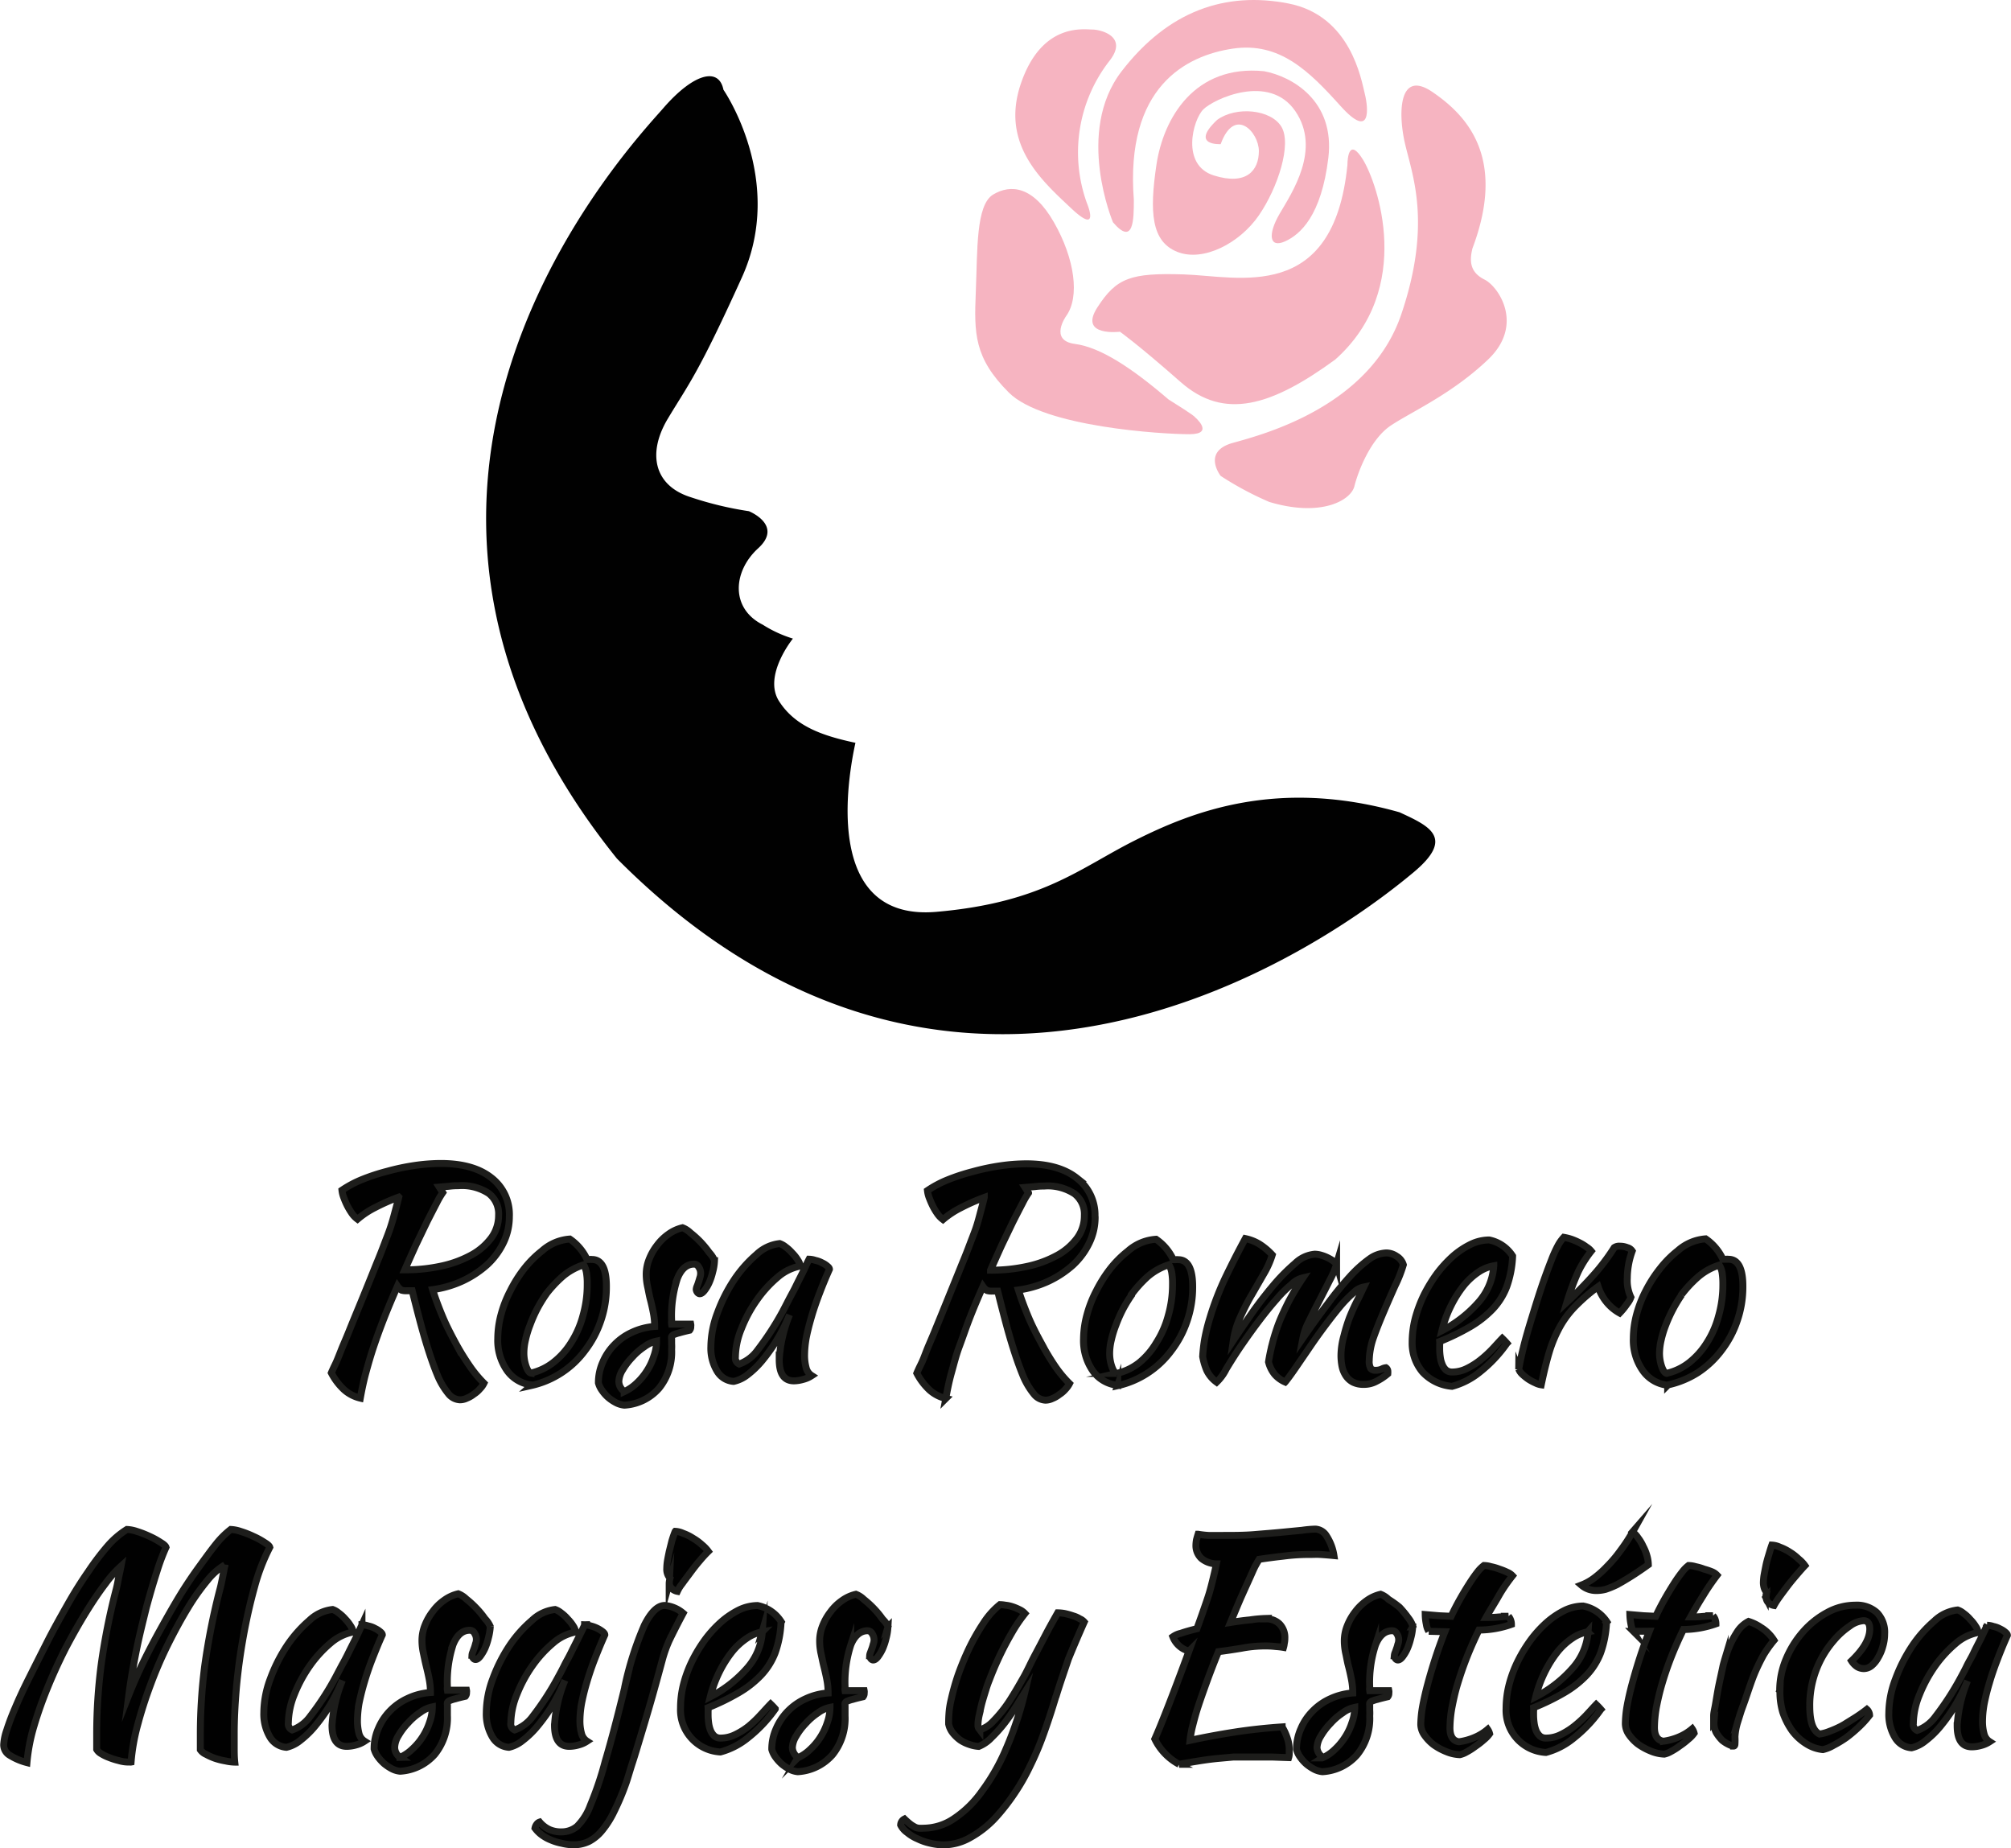 <svg id="Layer_1" data-name="Layer 1" xmlns="http://www.w3.org/2000/svg" viewBox="0 0 289.51 266.03"><defs><style>.cls-1,.cls-3{fill:#010101;}.cls-1,.cls-2{fill-rule:evenodd;}.cls-2{fill:#f6b4c1;}.cls-3{stroke:#1d1d1b;stroke-miterlimit:10;}</style></defs><title>Logo Rosa Romero</title><path class="cls-1" d="M226.67,93.67s9,13,2.66,27S221.67,136,218.67,141s-2,9.67,3.33,11.33a49.23,49.23,0,0,0,8.33,2s5,2,1.34,5.34-4,8.66.66,11a17.77,17.77,0,0,0,4.34,2s-4.34,5.33-2,9,6.33,5,11,6C244,195.33,242,213.33,257.33,212S278,205.67,286,201.67s20.33-9,38-4c4.33,2,8,3.66,2,8.66s-62,51-114.67-2c-44-54.66,2.34-103,6.67-108S226,90.33,226.67,93.67Z" transform="translate(-122.52 -80.75)"/><path class="cls-2" d="M279,110s2,4.75-2.25.75-10.25-9.25-7.25-18,9-7.75,10.25-7.75,5.25,1,2.5,4.5A21.44,21.44,0,0,0,279,110Z" transform="translate(-122.52 -80.75)"/><path class="cls-2" d="M282.75,112.75s-5.5-13,1.25-21.75,15-11.5,24-9.75,10.5,11,11,13,1,6.75-3.5,1.75-8.75-9.25-15.5-8.25-15.5,5.5-14.25,21.75C285.75,112.25,285.75,116.25,282.75,112.75Z" transform="translate(-122.52 -80.75)"/><path class="cls-2" d="M276,126.25s-2.5,3.5,1.25,4,8.25,3.5,13.5,8c4,2.5,3.75,2.5,3.75,2.5s3,2.5-.75,2.5-21-1-26-6-5-8.5-4.75-14.5,0-12.5,2.5-14,5.75-1.25,8.75,4S278,123.5,276,126.25Z" transform="translate(-122.52 -80.75)"/><path class="cls-2" d="M283.75,128.5s-6,.75-3.25-3.5,4.75-5,12.5-4.75,21.5,4.25,23.5-15.75c0-1,.25-4,2.25-.75s7.5,18.5-4,28.75c-9.25,6.75-16,8.75-22.25,3.25S283.75,128.5,283.75,128.5Z" transform="translate(-122.52 -80.75)"/><path class="cls-2" d="M298.25,149.25s-2.75-3.5,1.75-4.75,19.75-5.25,24.25-18.5,1.5-20.25.5-24.75-.75-10.5,4-7.25,10.75,9.25,5.75,22.5c-.5,2-.25,3.5,1.75,4.5s5.75,6.5.5,11.5-11,7.5-14,9.5-4.75,6.75-5.25,8.75-4.75,4.5-12.25,2.25A45.68,45.68,0,0,1,298.25,149.25Z" transform="translate(-122.52 -80.75)"/><path class="cls-2" d="M298.25,101.5s-4.5.25-.5-3.5c2.75-2,7.75-1.5,9.25,1s-.5,8.75-3.25,12.75-8,6.75-11.75,5.25-4-5.75-3-12.5S294.5,90,304.5,91c4,.75,10.25,4.25,9.25,12.5s-4,11-6.25,12-2.5-1-.75-4,6-9.25,2.25-14.75S297.25,95,295.75,96.5s-3.25,8,1.5,9.5,6.5-.75,6.5-3.5S300.25,96,298.25,101.5Z" transform="translate(-122.52 -80.75)"/><path class="cls-3" d="M195.85,255.88a8.56,8.56,0,0,1-.86,3.76,10.57,10.57,0,0,1-2.32,3.14,14.5,14.5,0,0,1-3.5,2.32,15.17,15.17,0,0,1-4.37,1.28c.39,1.24.87,2.52,1.42,3.84s1.19,2.55,1.84,3.76a36.26,36.26,0,0,0,2.05,3.35,17.23,17.23,0,0,0,2.08,2.52,3,3,0,0,1-.59.82,3.71,3.71,0,0,1-.86.75,4,4,0,0,1-1,.58,2.32,2.32,0,0,1-1,.24,2.25,2.25,0,0,1-1.65-.86,10.67,10.67,0,0,1-1.61-2.73c-.53-1.27-1.09-2.89-1.69-4.88s-1.22-4.42-1.93-7.23H181a2.25,2.25,0,0,1-.67-.08,2.12,2.12,0,0,1-.59-.58q-1.06,2.4-1.89,4.5c-.55,1.41-1.05,2.77-1.5,4.1s-.8,2.56-1.14,3.8-.59,2.45-.82,3.72a5.37,5.37,0,0,1-2.32-1.2,8.8,8.8,0,0,1-1.85-2.44c.1-.25.21-.48.31-.7s.29-.58.47-1,.41-1,.67-1.66.66-1.54,1.1-2.64,1-2.45,1.66-4.05,1.44-3.54,2.36-5.83c.42-1,.77-1.91,1.06-2.68s.59-1.51.82-2.19.45-1.42.63-2.11.42-1.53.63-2.44a28.24,28.24,0,0,0-3.38,1.49,12.62,12.62,0,0,0-2.56,1.69,3.67,3.67,0,0,1-.74-.74,9.43,9.43,0,0,1-.67-1.08,10.42,10.42,0,0,1-.55-1.24,4.1,4.1,0,0,1-.28-1.11,15.6,15.6,0,0,1,2.87-1.53,29,29,0,0,1,3.66-1.2,32.66,32.66,0,0,1,3.93-.83,26.83,26.83,0,0,1,3.74-.29q4.73,0,7.32,2.07A6.68,6.68,0,0,1,195.85,255.88Zm-9.59-3.47a11.84,11.84,0,0,0-.87,1.49c-.39.74-.85,1.64-1.38,2.68l-1.61,3.35c-.55,1.21-1.09,2.41-1.61,3.6a24.31,24.31,0,0,0,5.43-.58,15.91,15.91,0,0,0,4.28-1.62,8.86,8.86,0,0,0,2.8-2.47,5.43,5.43,0,0,0,1-3.19,3.7,3.7,0,0,0-1.42-3.14,7,7,0,0,0-4.36-1.11,10,10,0,0,0-1.34.08l-1.42.12ZM199.1,280.1a5,5,0,0,1-3.58-2.07,7.56,7.56,0,0,1-1.34-4.63,13.59,13.59,0,0,1,.47-3.43,16.71,16.71,0,0,1,1.34-3.43,18.9,18.9,0,0,1,2-3.18,15.12,15.12,0,0,1,2.56-2.56,6.73,6.73,0,0,1,4-1.7,7.22,7.22,0,0,1,2.48,2.94h.35a1.37,1.37,0,0,1,.36,0c1.39,0,2.08,1.29,2.08,3.88a14.88,14.88,0,0,1-.82,5,14.7,14.7,0,0,1-2.25,4.21,13.18,13.18,0,0,1-7.74,5.05Zm2-13a20.28,20.28,0,0,0-1.26,2.07,20,20,0,0,0-1,2.27,14.78,14.78,0,0,0-.67,2.19,8.26,8.26,0,0,0-.23,1.86,5.78,5.78,0,0,0,.31,1.9c.21.6.45.95.71,1a8.19,8.19,0,0,0,3.22-1.53,10.8,10.8,0,0,0,2.56-2.85,13.65,13.65,0,0,0,1.69-3.84,16.22,16.22,0,0,0,.63-4.59,9.25,9.25,0,0,0-.12-1.69,3.36,3.36,0,0,0-.39-1.08,8.62,8.62,0,0,0-3.11,1.74A17.54,17.54,0,0,0,201.1,267.08Zm24.28-4.88a7.26,7.26,0,0,1-.27,1.66,8.21,8.21,0,0,1-.51,1.52,5.52,5.52,0,0,1-.67,1.12c-.24.3-.46.45-.67.45s-.46-.23-.51-.61a1.51,1.51,0,0,1,.08-.38c.08-.19.16-.4.23-.62a5.53,5.53,0,0,0,.2-.66,1.72,1.72,0,0,0,.12-.58,1.53,1.53,0,0,0-.28-1,.73.73,0,0,0-.66-.41q-1.58,0-2.4,2.07a17.11,17.11,0,0,0-.83,6.07,1.59,1.59,0,0,0,0,.5c.55,0,1,0,1.45,0s.88,0,1.3,0a.85.85,0,0,1,0,.33.74.74,0,0,1-.16.54c-.6.14-1.08.26-1.45.37a6.3,6.3,0,0,0-.79.25.66.66,0,0,0-.35.29,1.18,1.18,0,0,0,0,.37v.66a6.47,6.47,0,0,1,0,.83,8.27,8.27,0,0,1-1.81,5.58,7.15,7.15,0,0,1-5,2.44,3.31,3.31,0,0,1-1.14-.33,6,6,0,0,1-1.14-.75,5.24,5.24,0,0,1-.9-1,3.34,3.34,0,0,1-.55-1.12,7.2,7.2,0,0,1,.63-3,8,8,0,0,1,1.69-2.52,8.31,8.31,0,0,1,2.55-1.78,9.22,9.22,0,0,1,3.23-.83,10.48,10.48,0,0,0-.2-2c-.13-.66-.27-1.3-.43-1.9s-.26-1.24-.39-1.82a8.52,8.52,0,0,1-.2-1.78,5.81,5.81,0,0,1,.43-2.19,8,8,0,0,1,1.14-2,7.23,7.23,0,0,1,1.66-1.61,5.62,5.62,0,0,1,2-.91,3.36,3.36,0,0,1,1.14.74,13.71,13.71,0,0,1,1.46,1.32,14.58,14.58,0,0,1,1.26,1.53A3.68,3.68,0,0,1,225.38,262.2Zm-13,18.85a6.6,6.6,0,0,0,1.77-1.2,9.09,9.09,0,0,0,1.49-1.78,8.62,8.62,0,0,0,1-2.11,6.35,6.35,0,0,0,.4-2.19,4.37,4.37,0,0,0-1.73.79,9,9,0,0,0-1.77,1.53,9.71,9.71,0,0,0-1.38,1.82,3.37,3.37,0,0,0-.55,1.65A1.78,1.78,0,0,0,212.41,281.05ZM239,262a3.06,3.06,0,0,1,.91.17,3.69,3.69,0,0,1,1,.37,3,3,0,0,1,.71.46c.21.16.31.31.31.45-.52,1.16-1,2.33-1.45,3.51s-.83,2.28-1.14,3.35-.57,2.08-.75,3a14.7,14.7,0,0,0-.24,2.44,6.75,6.75,0,0,0,.24,1.94,1.85,1.85,0,0,0,.79,1.07,4.07,4.07,0,0,1-1.22.54,5.05,5.05,0,0,1-1.34.21c-1.42,0-2.12-1-2.12-3.06a20.14,20.14,0,0,1,1.49-6.45,26.33,26.33,0,0,1-1.81,3.6,26.71,26.71,0,0,1-2.08,2.93,13,13,0,0,1-2.17,2.11,4.88,4.88,0,0,1-2,.95,3,3,0,0,1-2.36-1.45,6.37,6.37,0,0,1-.91-3.55,14.15,14.15,0,0,1,.95-4.88,22.76,22.76,0,0,1,2.4-4.75,17.77,17.77,0,0,1,3.22-3.64,5.72,5.72,0,0,1,3.34-1.57,3,3,0,0,1,.87.5,5.92,5.92,0,0,1,.94.87,5.34,5.34,0,0,1,.79,1,2,2,0,0,1,.35.87,7,7,0,0,0-3.26,1.61,17,17,0,0,0-3,3.31,19.16,19.16,0,0,0-2.2,4.09,11.11,11.11,0,0,0-.87,4.09.94.94,0,0,0,.55,1,5.53,5.53,0,0,0,2.64-2,42.08,42.08,0,0,0,3.62-5.57c.26-.5.55-1.05.86-1.66s.68-1.24,1-1.9.66-1.32,1-2S238.69,262.59,239,262Zm41.18-6.07a8.42,8.42,0,0,1-.86,3.76,10.57,10.57,0,0,1-2.32,3.14,14.5,14.5,0,0,1-3.5,2.32,15.17,15.17,0,0,1-4.37,1.28c.39,1.24.87,2.52,1.42,3.84s1.19,2.55,1.85,3.76a34.18,34.18,0,0,0,2,3.35,16.63,16.63,0,0,0,2.09,2.52,3.5,3.5,0,0,1-.59.82,4,4,0,0,1-.87.75,3.84,3.84,0,0,1-1,.58,2.32,2.32,0,0,1-1,.24,2.25,2.25,0,0,1-1.65-.86,10.67,10.67,0,0,1-1.61-2.73c-.52-1.27-1.09-2.89-1.69-4.88s-1.22-4.42-1.93-7.23h-.86a2.25,2.25,0,0,1-.67-.08,2.12,2.12,0,0,1-.59-.58q-1.07,2.4-1.89,4.5c-.55,1.41-1,2.77-1.5,4.1s-.79,2.56-1.14,3.8-.59,2.45-.82,3.72a5.37,5.37,0,0,1-2.32-1.2,9,9,0,0,1-1.85-2.44c.1-.25.21-.48.31-.7s.29-.58.48-1,.4-1,.66-1.66.66-1.54,1.11-2.64,1-2.45,1.65-4.05,1.44-3.54,2.36-5.83c.42-1,.77-1.91,1.06-2.68s.59-1.51.83-2.19.44-1.42.62-2.11.42-1.53.63-2.44a28.24,28.24,0,0,0-3.38,1.49,12.62,12.62,0,0,0-2.56,1.69,3.67,3.67,0,0,1-.74-.74,9.43,9.43,0,0,1-.67-1.08,12.34,12.34,0,0,1-.55-1.24,4.1,4.1,0,0,1-.28-1.11,15.6,15.6,0,0,1,2.87-1.53,29,29,0,0,1,3.66-1.2,32.42,32.42,0,0,1,3.94-.83,26.58,26.58,0,0,1,3.73-.29q4.72,0,7.32,2.07A6.68,6.68,0,0,1,280.16,255.88Zm-9.59-3.47a11.84,11.84,0,0,0-.87,1.49c-.39.74-.85,1.64-1.38,2.68l-1.61,3.35c-.55,1.21-1.09,2.41-1.61,3.6a24.18,24.18,0,0,0,5.43-.58,15.91,15.91,0,0,0,4.28-1.62,8.86,8.86,0,0,0,2.8-2.47,5.43,5.43,0,0,0,1-3.19,3.7,3.7,0,0,0-1.42-3.14,7,7,0,0,0-4.36-1.11,10,10,0,0,0-1.34.08l-1.42.12Zm12.84,27.69a5,5,0,0,1-3.58-2.07,7.63,7.63,0,0,1-1.34-4.63A13.59,13.59,0,0,1,279,270a16.71,16.71,0,0,1,1.34-3.43,19.55,19.55,0,0,1,2-3.18,15.12,15.12,0,0,1,2.56-2.56,6.73,6.73,0,0,1,4.05-1.7,7.22,7.22,0,0,1,2.48,2.94h.35a1.37,1.37,0,0,1,.36,0c1.39,0,2.08,1.29,2.08,3.88a14.88,14.88,0,0,1-.82,5,14.7,14.7,0,0,1-2.25,4.21,13.18,13.18,0,0,1-7.74,5.05Zm2-13a20.28,20.28,0,0,0-1.26,2.07,20,20,0,0,0-1,2.27,14.78,14.78,0,0,0-.67,2.19,8.26,8.26,0,0,0-.23,1.86,5.78,5.78,0,0,0,.31,1.9c.21.6.45.95.71,1a8.19,8.19,0,0,0,3.22-1.53A10.8,10.8,0,0,0,289,274a13.65,13.65,0,0,0,1.69-3.84,16.22,16.22,0,0,0,.63-4.59,9.25,9.25,0,0,0-.12-1.69,3.36,3.36,0,0,0-.39-1.08,8.62,8.62,0,0,0-3.11,1.74A17.54,17.54,0,0,0,285.41,267.08ZM318.86,266a2.83,2.83,0,0,0-1.53.87,16.72,16.72,0,0,0-2,2.07c-.68.82-1.4,1.75-2.16,2.77s-1.46,2-2.17,3.05l-1.92,2.81c-.61.89-1.12,1.59-1.54,2.11a4.26,4.26,0,0,1-1.49-1.07,4.59,4.59,0,0,1-.91-1.82c.13-.86.32-1.74.55-2.65a28.88,28.88,0,0,1,.91-2.89c.39-1,.86-2,1.41-3.1a39,39,0,0,1,2.09-3.47,3.31,3.31,0,0,0-1.61.91,17.34,17.34,0,0,0-2.21,2.19c-.78.88-1.6,1.89-2.44,3s-1.62,2.19-2.36,3.26c-1,1.43-1.78,2.69-2.43,3.76a6.83,6.83,0,0,1-1.38,1.9,4.49,4.49,0,0,1-1.42-1.69,9.11,9.11,0,0,1-.59-2,22.57,22.57,0,0,1,.28-2.48,26.53,26.53,0,0,1,.75-3.05,41.4,41.4,0,0,1,2.32-6q1.45-3,2.79-5.45a6.49,6.49,0,0,1,2,.78,9.35,9.35,0,0,1,1.88,1.57,12.79,12.79,0,0,1-1.22,2.73l-1.73,3c-.6,1-1.15,2.12-1.65,3.22a12.19,12.19,0,0,0-1,3.35c.73-1.1,1.6-2.37,2.59-3.8s2.06-2.79,3.11-4.05a27.17,27.17,0,0,1,3.19-3.23,4.64,4.64,0,0,1,2.83-1.32,3.56,3.56,0,0,1,1,.17,5.53,5.53,0,0,1,1,.41,4.58,4.58,0,0,1,.78.5q.32.19.36.33a11.6,11.6,0,0,1-.95,2.27q-.71,1.41-1.53,3c-.55,1.05-1.06,2.07-1.54,3.06a8.34,8.34,0,0,0-.82,2.32q1.92-2.78,3.62-5a47.16,47.16,0,0,1,3.18-3.89,17.72,17.72,0,0,1,2.76-2.48,4.4,4.4,0,0,1,2.43-.87,2.58,2.58,0,0,1,1.46.46,2.15,2.15,0,0,1,1,1.24,18.85,18.85,0,0,1-1.18,3c-.52,1.16-1.06,2.39-1.61,3.68s-1.05,2.52-1.49,3.76a10.58,10.58,0,0,0-.63,3.35,2.05,2.05,0,0,0,.23,1.16.9.9,0,0,0,.67.24,2.25,2.25,0,0,0,.87-.16,1.61,1.61,0,0,1,.63-.21.65.65,0,0,1,.27.42,2.42,2.42,0,0,1,0,.45,7.9,7.9,0,0,1-1.61,1.07,3.71,3.71,0,0,1-1.85.46,3.35,3.35,0,0,1-1.57-.33,2.78,2.78,0,0,1-1-.91,3.88,3.88,0,0,1-.55-1.32,8.21,8.21,0,0,1-.16-1.61A10.8,10.8,0,0,1,316,273a23.55,23.55,0,0,1,.82-2.65c.35-.85.7-1.64,1.07-2.35S318.6,266.54,318.86,266Zm21.42-4.42a14.94,14.94,0,0,1-.86,4.42,9.76,9.76,0,0,1-2.05,3.23,14.86,14.86,0,0,1-3.18,2.48,33.69,33.69,0,0,1-4.41,2.14,3.44,3.44,0,0,1,0,.54v.54a8.53,8.53,0,0,0,.08,1.11,4.08,4.08,0,0,0,.28,1.08,2.2,2.2,0,0,0,.55.83,1.37,1.37,0,0,0,.9.29,4.79,4.79,0,0,0,2.09-.5,10.64,10.64,0,0,0,1.92-1.2,16.41,16.41,0,0,0,1.73-1.57c.55-.58,1-1.1,1.46-1.57.26.25.48.48.67.7a19.63,19.63,0,0,1-3.9,4.14,10.75,10.75,0,0,1-4,2.06,6.52,6.52,0,0,1-4.25-2.06,6.45,6.45,0,0,1-1.49-4.26,14.08,14.08,0,0,1,.43-3.43,19.06,19.06,0,0,1,1.26-3.39,21.55,21.55,0,0,1,1.89-3.1,17.69,17.69,0,0,1,2.32-2.52,11.61,11.61,0,0,1,2.55-1.69,6.17,6.17,0,0,1,2.64-.62A5.25,5.25,0,0,1,340.28,261.54Zm-2.71,1.37a5.7,5.7,0,0,0-2.2.9,9.76,9.76,0,0,0-2.17,2,16.63,16.63,0,0,0-1.81,2.89,17,17,0,0,0-1.29,3.55,17.84,17.84,0,0,0,5.23-4.05A8.75,8.75,0,0,0,337.57,262.91Zm3.59,14.91c.13-.8.35-1.84.67-3.14s.73-2.71,1.18-4.17.92-3,1.41-4.46,1-2.83,1.46-4a17.8,17.8,0,0,1,.9-2,5.77,5.77,0,0,1,.87-1.24,7.34,7.34,0,0,1,1.14.29,9.61,9.61,0,0,1,1.14.5,6.11,6.11,0,0,1,1,.62,2.64,2.64,0,0,1,.67.58,16.23,16.23,0,0,0-1.89,3,37.08,37.08,0,0,0-1.61,4.34c1.42-1.32,2.66-2.59,3.74-3.8a29.86,29.86,0,0,0,3.07-4.05,1.23,1.23,0,0,1,.82-.2,2.74,2.74,0,0,1,1.06.2,1.19,1.19,0,0,1,.71.5,11.65,11.65,0,0,0-.71,3.92,5.59,5.59,0,0,0,.52,2.73,3.16,3.16,0,0,1-.55.95,9.65,9.65,0,0,1-1.07,1.32,6.48,6.48,0,0,1-1.88-1.57,6.87,6.87,0,0,1-1.22-2.23,25.5,25.5,0,0,0-3.15,2.69,13.8,13.8,0,0,0-2.24,2.89,18.88,18.88,0,0,0-1.58,3.64c-.42,1.37-.82,3-1.22,4.91a2.73,2.73,0,0,1-.86-.28,6.91,6.91,0,0,1-1-.54,7.82,7.82,0,0,1-.87-.7A2,2,0,0,1,341.16,277.82Zm21.45,2.28A5,5,0,0,1,359,278a7.63,7.63,0,0,1-1.34-4.63,13.59,13.59,0,0,1,.47-3.43,16.71,16.71,0,0,1,1.34-3.43,19,19,0,0,1,2.05-3.18,15.07,15.07,0,0,1,2.55-2.56,6.78,6.78,0,0,1,4-1.7,7.22,7.22,0,0,1,2.48,2.94H371a1.25,1.25,0,0,1,.35,0c1.39,0,2.08,1.29,2.08,3.88a14.88,14.88,0,0,1-.82,5,14.68,14.68,0,0,1-2.24,4.21,13.52,13.52,0,0,1-3.43,3.23A13.36,13.36,0,0,1,362.61,280.1Zm2-13a20.95,20.95,0,0,0-2.28,4.34,14.78,14.78,0,0,0-.67,2.19,8.88,8.88,0,0,0-.23,1.86,5.78,5.78,0,0,0,.31,1.9c.21.6.45.95.71,1a8.23,8.23,0,0,0,3.23-1.53,11,11,0,0,0,2.55-2.85,13.37,13.37,0,0,0,1.69-3.84,16.22,16.22,0,0,0,.63-4.59,10.45,10.45,0,0,0-.11-1.69,3.15,3.15,0,0,0-.4-1.08,8.62,8.62,0,0,0-3.11,1.74A17.54,17.54,0,0,0,364.61,267.08Z" transform="translate(-122.52 -80.75)"/><path class="cls-3" d="M141.39,334.38a.42.42,0,0,1-.16,0h-.31a4.91,4.91,0,0,1-1.3-.21,9.59,9.59,0,0,1-1.41-.45,6.18,6.18,0,0,1-1.18-.58,1.68,1.68,0,0,1-.59-.58c0-.39,0-.79,0-1.2v-1.2a78.11,78.11,0,0,1,.63-9.67,93.08,93.08,0,0,1,2.16-10.91c.1-.38.21-.87.31-1.44s.27-1.26.4-1.95a16,16,0,0,0-2.25,2.52q-1.29,1.69-2.75,4.05T132,317.93q-1.41,2.76-2.6,5.66t-2,5.66a26.22,26.22,0,0,0-1,5.21,8.83,8.83,0,0,1-2.64-1.16,1.75,1.75,0,0,1-.71-1.4,7.58,7.58,0,0,1,.44-2.11,33.59,33.59,0,0,1,1.22-3.22q.78-1.86,1.92-4.14t2.52-5c1-2,2.07-3.89,3.07-5.66s2-3.36,3-4.79A38.2,38.2,0,0,1,138,303.3a12.34,12.34,0,0,1,2.79-2.4,5.22,5.22,0,0,1,1.46.29,13.6,13.6,0,0,1,1.81.71,10.85,10.85,0,0,1,1.57.86c.47.28.73.51.79.71a29.42,29.42,0,0,0-1.3,3.47q-.75,2.31-1.54,5.24c-.49,2-1,4-1.45,6.24s-.8,4.28-1.06,6.29q.9-2.28,2.08-4.71c.81-1.66,1.67-3.28,2.56-4.88s1.79-3.2,2.71-4.71,1.86-2.89,2.76-4.13,1.71-2.37,2.47-3.31a12.47,12.47,0,0,1,2.09-2.07,5.16,5.16,0,0,1,1.45.29,13.09,13.09,0,0,1,1.81.71,10.48,10.48,0,0,1,1.58.86c.47.28.73.51.78.71a28.38,28.38,0,0,0-2.2,5.74q-.94,3.39-1.61,7.11t-1,7.39q-.31,3.65-.31,6.53v2c0,.69,0,1.4.08,2.15a6.7,6.7,0,0,1-1.34-.17,9.83,9.83,0,0,1-1.49-.37,8.21,8.21,0,0,1-1.3-.58,1.93,1.93,0,0,1-.83-.66c0-.39,0-.79,0-1.2v-1.2a78.11,78.11,0,0,1,.63-9.67,97.39,97.39,0,0,1,2.16-10.91c.11-.38.23-.91.36-1.57s.26-1.35.39-2.06a9.47,9.47,0,0,0-2.52,2.23,32.54,32.54,0,0,0-2.83,4q-1.41,2.32-2.83,5.17t-2.52,5.83q-1.1,2.93-1.88,5.87A29,29,0,0,0,141.39,334.38Zm33.24-19.76a3,3,0,0,1,.9.17,3.17,3.17,0,0,1,1,.37,3.11,3.11,0,0,1,.71.45c.21.17.32.32.32.46-.53,1.16-1,2.33-1.46,3.51s-.82,2.27-1.14,3.35-.56,2.08-.75,3a15.71,15.71,0,0,0-.23,2.43,7.19,7.19,0,0,0,.23,1.95,1.85,1.85,0,0,0,.79,1.07,4,4,0,0,1-1.22.54,5,5,0,0,1-1.34.2c-1.41,0-2.12-1-2.12-3.05a20.41,20.41,0,0,1,1.49-6.45,26.29,26.29,0,0,1-1.8,3.6,26.73,26.73,0,0,1-2.09,2.93,13.31,13.31,0,0,1-2.16,2.11,5,5,0,0,1-2,1,3,3,0,0,1-2.36-1.45,6.47,6.47,0,0,1-.9-3.55,14.08,14.08,0,0,1,.94-4.88,22.76,22.76,0,0,1,2.4-4.75,18.07,18.07,0,0,1,3.22-3.64,5.75,5.75,0,0,1,3.35-1.57,2.71,2.71,0,0,1,.86.5,5.54,5.54,0,0,1,.95.87,5.7,5.7,0,0,1,.78,1,2.18,2.18,0,0,1,.36.87,7,7,0,0,0-3.27,1.61,17.23,17.23,0,0,0-3,3.3,19.87,19.87,0,0,0-2.2,4.09,11.34,11.34,0,0,0-.86,4.1.93.93,0,0,0,.55,1,5.47,5.47,0,0,0,2.63-2,39.74,39.74,0,0,0,3.62-5.58l.87-1.65c.34-.6.68-1.24,1-1.9s.67-1.32,1-2S174.34,315.26,174.63,314.62Zm18.47.25a7.77,7.77,0,0,1-.27,1.65,8.58,8.58,0,0,1-.51,1.53,6.37,6.37,0,0,1-.67,1.12c-.24.3-.46.45-.67.45s-.46-.23-.51-.62a1.17,1.17,0,0,1,.08-.37l.23-.62a5.53,5.53,0,0,0,.2-.66,1.72,1.72,0,0,0,.12-.58,1.6,1.6,0,0,0-.28-.95.75.75,0,0,0-.67-.41c-1.05,0-1.85.69-2.4,2.06a17.25,17.25,0,0,0-.82,6.08,1.51,1.51,0,0,0,0,.49c.55,0,1,0,1.45,0s.88,0,1.3,0a.85.85,0,0,1,0,.33.74.74,0,0,1-.16.54c-.6.14-1.09.26-1.45.37a4.66,4.66,0,0,0-.79.25.66.66,0,0,0-.35.29,1.18,1.18,0,0,0,0,.37v.66c0,.22,0,.5,0,.83a8.32,8.32,0,0,1-1.81,5.58,7.18,7.18,0,0,1-5,2.44,3.19,3.19,0,0,1-1.14-.33,6.58,6.58,0,0,1-1.14-.75,6,6,0,0,1-.91-1,3.54,3.54,0,0,1-.55-1.12,7.17,7.17,0,0,1,.63-3,8.2,8.2,0,0,1,1.69-2.52,8.47,8.47,0,0,1,2.56-1.78,9.16,9.16,0,0,1,3.23-.83,10.4,10.4,0,0,0-.2-2c-.13-.66-.28-1.3-.43-1.9s-.27-1.24-.4-1.82a8.49,8.49,0,0,1-.19-1.78,5.81,5.81,0,0,1,.43-2.19,8,8,0,0,1,1.14-2,7,7,0,0,1,1.65-1.61,5.57,5.57,0,0,1,2-.91,3.36,3.36,0,0,1,1.14.74,13.63,13.63,0,0,1,1.45,1.32,12.44,12.44,0,0,1,1.26,1.53A3.74,3.74,0,0,1,193.1,314.87Zm-13,18.84a6.06,6.06,0,0,0,1.77-1.19,8.8,8.8,0,0,0,1.5-1.78,9,9,0,0,0,1-2.11,6.58,6.58,0,0,0,.39-2.19,4.29,4.29,0,0,0-1.73.79,9,9,0,0,0-1.77,1.53,9.18,9.18,0,0,0-1.37,1.81,3.43,3.43,0,0,0-.55,1.66A1.76,1.76,0,0,0,180.12,333.71Zm26.58-19.09a3,3,0,0,1,.9.17,4.59,4.59,0,0,1,1.7.82c.21.17.31.32.31.46-.52,1.16-1,2.33-1.46,3.51s-.82,2.27-1.14,3.35-.56,2.08-.74,3a14.69,14.69,0,0,0-.24,2.43,6.78,6.78,0,0,0,.24,1.95,1.83,1.83,0,0,0,.78,1.07,4,4,0,0,1-1.22.54,4.88,4.88,0,0,1-1.33.2c-1.42,0-2.13-1-2.13-3.05a20.21,20.21,0,0,1,1.5-6.45,27.52,27.52,0,0,1-1.81,3.6,25.45,25.45,0,0,1-2.09,2.93,12.92,12.92,0,0,1-2.16,2.11,4.91,4.91,0,0,1-2,1,3,3,0,0,1-2.36-1.45,6.47,6.47,0,0,1-.9-3.55,14.08,14.08,0,0,1,.94-4.88,22.76,22.76,0,0,1,2.4-4.75,17.8,17.8,0,0,1,3.23-3.64,5.72,5.72,0,0,1,3.34-1.57,2.85,2.85,0,0,1,.87.5,5.49,5.49,0,0,1,.94.87,5.77,5.77,0,0,1,.79,1,2.14,2.14,0,0,1,.35.87,7,7,0,0,0-3.26,1.61,16.92,16.92,0,0,0-3,3.3,19.41,19.41,0,0,0-2.2,4.09,11.16,11.16,0,0,0-.87,4.1.93.93,0,0,0,.55,1,5.53,5.53,0,0,0,2.64-2,40.79,40.79,0,0,0,3.61-5.58c.27-.49.55-1,.87-1.65s.68-1.24,1-1.9.67-1.32,1-2S206.41,315.26,206.7,314.62Zm5.77,9a46.18,46.18,0,0,1,2.83-8.93c.95-1.9,1.93-2.85,2.95-2.85a4.76,4.76,0,0,1,2.64,1.12c-.84,1.57-1.5,2.88-2,3.92a18.28,18.28,0,0,0-1,2.81q-.67,2.49-1.42,5.17c-.5,1.76-1,3.46-1.49,5.08s-.92,3.09-1.34,4.38-.71,2.33-.94,3a36.15,36.15,0,0,1-1.73,4.13,13.4,13.4,0,0,1-1.74,2.77,6.07,6.07,0,0,1-1.88,1.57,5,5,0,0,1-2.21.5,6.86,6.86,0,0,1-1.69-.21,7.54,7.54,0,0,1-1.61-.49,5.8,5.8,0,0,1-1.34-.75,4.43,4.43,0,0,1-.94-.95,1.32,1.32,0,0,1,.27-.58.82.82,0,0,1,.4-.29,4.2,4.2,0,0,0,1.41,1.08,4.11,4.11,0,0,0,1.73.33,3.49,3.49,0,0,0,2.25-.79,8.29,8.29,0,0,0,1.92-3.06,47.85,47.85,0,0,0,2.13-6.32Q210.86,330.2,212.47,323.59Zm6.41-15a3.44,3.44,0,0,1,.12-.7,1.94,1.94,0,0,1-.47-1.41,7.74,7.74,0,0,1,.08-1c.07-.44.17-.91.27-1.41l.39-1.57c.16-.52.32-1,.48-1.36a3.07,3.07,0,0,1,1.14.29,6.61,6.61,0,0,1,1.41.7,7.36,7.36,0,0,1,1.3.95,5.27,5.27,0,0,1,.91.95,16.83,16.83,0,0,0-1.18,1.28c-.48.55-.93,1.13-1.38,1.74s-.85,1.13-1.22,1.65a5.18,5.18,0,0,0-.67,1.08,1.62,1.62,0,0,1-.82-.42A1.08,1.08,0,0,1,218.88,308.55Zm16.1,5.66a14.94,14.94,0,0,1-.86,4.42,9.88,9.88,0,0,1-2.05,3.22,14.55,14.55,0,0,1-3.18,2.48,33.66,33.66,0,0,1-4.41,2.15,3.44,3.44,0,0,1,0,.54v.54a8.53,8.53,0,0,0,.08,1.11,4.5,4.5,0,0,0,.27,1.08,2.3,2.3,0,0,0,.56.82,1.32,1.32,0,0,0,.9.29,4.7,4.7,0,0,0,2.08-.49,10.38,10.38,0,0,0,1.93-1.2A16.41,16.41,0,0,0,232,327.6c.55-.58,1-1.1,1.46-1.57.26.25.48.48.67.7a19.57,19.57,0,0,1-3.9,4.13,10.63,10.63,0,0,1-4,2.07,6.07,6.07,0,0,1-5.74-6.32,14,14,0,0,1,.43-3.43,17.62,17.62,0,0,1,1.26-3.39,21,21,0,0,1,1.89-3.1,16.64,16.64,0,0,1,2.32-2.52,12,12,0,0,1,2.55-1.7,6.32,6.32,0,0,1,2.64-.62A5.27,5.27,0,0,1,235,314.21Zm-2.71,1.36a5.73,5.73,0,0,0-2.2.91,9.55,9.55,0,0,0-2.17,2,16.63,16.63,0,0,0-1.81,2.89,17.63,17.63,0,0,0-1.3,3.55,17.76,17.76,0,0,0,5.24-4.05A8.78,8.78,0,0,0,232.27,315.57Zm18.1-.7a7.77,7.77,0,0,1-.27,1.65,8.58,8.58,0,0,1-.51,1.53,6.37,6.37,0,0,1-.67,1.12c-.24.3-.46.45-.67.45s-.46-.23-.51-.62a1.17,1.17,0,0,1,.08-.37l.23-.62a5.53,5.53,0,0,0,.2-.66,1.72,1.72,0,0,0,.12-.58,1.6,1.6,0,0,0-.28-.95.75.75,0,0,0-.67-.41c-1,0-1.85.69-2.4,2.06a17.25,17.25,0,0,0-.82,6.08,1.51,1.51,0,0,0,0,.49c.55,0,1,0,1.45,0s.88,0,1.3,0a.85.85,0,0,1,0,.33.74.74,0,0,1-.16.54c-.6.14-1.09.26-1.45.37a4.66,4.66,0,0,0-.79.25.66.66,0,0,0-.35.29,1.18,1.18,0,0,0,0,.37v.66c0,.22,0,.5,0,.83a8.32,8.32,0,0,1-1.81,5.58,7.18,7.18,0,0,1-5,2.44,3.19,3.19,0,0,1-1.14-.33,6.58,6.58,0,0,1-1.14-.75,6,6,0,0,1-.91-1,3.54,3.54,0,0,1-.55-1.12,7.17,7.17,0,0,1,.63-3,8.2,8.2,0,0,1,1.69-2.52,8.47,8.47,0,0,1,2.56-1.78,9.16,9.16,0,0,1,3.23-.83,10.4,10.4,0,0,0-.2-2c-.13-.66-.28-1.3-.43-1.9s-.27-1.24-.4-1.82a8.49,8.49,0,0,1-.19-1.78,5.81,5.81,0,0,1,.43-2.19,8,8,0,0,1,1.14-2,7,7,0,0,1,1.65-1.61,5.57,5.57,0,0,1,2-.91,3.36,3.36,0,0,1,1.14.74,13.63,13.63,0,0,1,1.45,1.32,12.44,12.44,0,0,1,1.26,1.53A3.74,3.74,0,0,1,250.37,314.87Zm-13,18.84a6.06,6.06,0,0,0,1.77-1.19,8.8,8.8,0,0,0,1.5-1.78,9,9,0,0,0,1-2.11,6.58,6.58,0,0,0,.39-2.19,4.29,4.29,0,0,0-1.73.79,9,9,0,0,0-1.77,1.53,9.18,9.18,0,0,0-1.37,1.81,3.43,3.43,0,0,0-.55,1.66A1.76,1.76,0,0,0,237.39,333.71Zm37.17-8.8c-.6,2-1.21,3.85-1.81,5.5a42.16,42.16,0,0,1-1.93,4.54,29.87,29.87,0,0,1-2.2,3.85,30.2,30.2,0,0,1-2.59,3.35,14.43,14.43,0,0,1-3.74,3,7.84,7.84,0,0,1-3.86,1.08,8.23,8.23,0,0,1-2-.25,7.89,7.89,0,0,1-1.77-.62,5.82,5.82,0,0,1-1.5-.91,2.93,2.93,0,0,1-.94-1.08,1,1,0,0,1,.55-.86c.31.3.58.53.79.7a4.5,4.5,0,0,0,.63.41,1.57,1.57,0,0,0,.63.21,5.31,5.31,0,0,0,.74,0,7.87,7.87,0,0,0,4.37-1.4,15.26,15.26,0,0,0,4-3.93,29.34,29.34,0,0,0,3.5-6.16,49.12,49.12,0,0,0,2.67-8.06l-1.25,2c-.5.8-1.05,1.6-1.66,2.4a20.29,20.29,0,0,1-1.88,2.1,5.16,5.16,0,0,1-1.85,1.28,4.94,4.94,0,0,1-1.34-.28,5.33,5.33,0,0,1-1.3-.62,5.55,5.55,0,0,1-1.06-1,3.11,3.11,0,0,1-.63-1.32,18.58,18.58,0,0,1,.08-1.9,11.87,11.87,0,0,1,.28-1.61,33.89,33.89,0,0,1,1-3.56c.47-1.32,1-2.61,1.61-3.88a30,30,0,0,1,2.05-3.59,11.14,11.14,0,0,1,2.36-2.65,5.14,5.14,0,0,1,.78.08,4.75,4.75,0,0,1,1,.21,7,7,0,0,1,1,.41,2.5,2.5,0,0,1,.82.58,21.79,21.79,0,0,0-1.88,2.77,45.79,45.79,0,0,0-3.23,6.78,13.67,13.67,0,0,0-.47,1.32c-.18.58-.37,1.18-.55,1.82s-.3,1.25-.43,1.86a7.34,7.34,0,0,0-.2,1.44,1.26,1.26,0,0,0,.08.5l.19.25a4.3,4.3,0,0,0,1.89-1.2,19,19,0,0,0,2.68-3.43c.63-1,1.2-2,1.73-2.93s1-2,1.53-3,1.06-2,1.61-3.06,1.15-2.12,1.77-3.22a5.61,5.61,0,0,1,1.11.12,10.68,10.68,0,0,1,1.14.33,3.71,3.71,0,0,1,.94.42,1.7,1.7,0,0,1,.63.45q-1.22,2.73-2.28,5.33C275.74,321.32,275.11,323.09,274.56,324.91Zm30.23-11.2a2.65,2.65,0,0,1,2,.75,2.79,2.79,0,0,1,.74,2.06,3,3,0,0,1-.08.71,3,3,0,0,1-.11.58c-.35-.06-.73-.1-1.14-.13a12.8,12.8,0,0,0-1.5-.08,18.17,18.17,0,0,0-3.42.33c-1.16.19-2.26.36-3.31.49-.6,1.47-1.15,2.88-1.65,4.26s-.93,2.59-1.3,3.72-.61,2.11-.82,2.93a15,15,0,0,0-.32,1.86q3.19-.69,6.42-1.19t6.84-.75a7.65,7.65,0,0,1,.71,1.53,4.93,4.93,0,0,1,.31,1.78v.54a1.87,1.87,0,0,1-.08.57l-2.32-.08h-3.18c-.87,0-1.69,0-2.48,0l-2.32.21q-1.19.12-2.52.33c-.86.14-1.85.3-2.95.5a8.14,8.14,0,0,1-3.5-3.64c.45-1,1.06-2.49,1.85-4.51s1.83-4.75,3.07-8.14a3.39,3.39,0,0,1-2.32-2.06,3.09,3.09,0,0,1,1.14-.5c.63-.22,1.4-.44,2.32-.66.39-1.07.72-2,1-2.81s.54-1.54.75-2.23.39-1.41.55-2.07.35-1.43.51-2.23a3.45,3.45,0,0,1-2.16-.78,2.5,2.5,0,0,1-.79-1.91,4.9,4.9,0,0,1,.08-.78c.08-.3.16-.57.23-.79a14.36,14.36,0,0,0,1.5.17c.5,0,1.14,0,1.93,0,1.65,0,3.2,0,4.64-.12s2.74-.22,3.89-.33l3-.29a16.23,16.23,0,0,1,1.93-.17,2,2,0,0,1,1.61,1,7.18,7.18,0,0,1,1.06,2.81c-.81-.08-1.48-.13-2-.16s-.95,0-1.34,0a28.53,28.53,0,0,0-4,.25c-1.18.13-2.32.28-3.43.45-.15.25-.34.56-.55.95s-.43.92-.74,1.61-.71,1.56-1.18,2.61-1,2.35-1.66,3.92c1-.16,1.93-.29,2.8-.37A19,19,0,0,1,304.79,313.71Zm21.14,1.16a7.81,7.81,0,0,1-.28,1.65,8.58,8.58,0,0,1-.51,1.53,5.81,5.81,0,0,1-.67,1.12c-.24.3-.46.45-.67.45s-.46-.23-.51-.62a1.55,1.55,0,0,1,.08-.37c.08-.19.16-.4.23-.62a5.53,5.53,0,0,0,.2-.66,1.72,1.72,0,0,0,.12-.58,1.53,1.53,0,0,0-.28-.95.73.73,0,0,0-.66-.41c-1.05,0-1.85.69-2.4,2.06a17.21,17.21,0,0,0-.83,6.08,1.51,1.51,0,0,0,0,.49c.55,0,1,0,1.46,0s.87,0,1.29,0a.85.85,0,0,1,0,.33.74.74,0,0,1-.16.54c-.6.14-1.08.26-1.45.37a5,5,0,0,0-.79.25.66.66,0,0,0-.35.29,1.18,1.18,0,0,0,0,.37v.66a6.47,6.47,0,0,1,0,.83,8.27,8.27,0,0,1-1.81,5.58,7.15,7.15,0,0,1-5,2.44,3.31,3.31,0,0,1-1.14-.33,6.58,6.58,0,0,1-1.14-.75,5.55,5.55,0,0,1-.9-1,3.34,3.34,0,0,1-.55-1.12,7.17,7.17,0,0,1,.63-3,8,8,0,0,1,1.69-2.52,8.31,8.31,0,0,1,2.55-1.78,9.22,9.22,0,0,1,3.23-.83,10.4,10.4,0,0,0-.2-2c-.13-.66-.27-1.3-.43-1.9s-.26-1.24-.39-1.82a8.52,8.52,0,0,1-.2-1.78,5.81,5.81,0,0,1,.43-2.19,8,8,0,0,1,1.14-2,7.23,7.23,0,0,1,1.66-1.61,5.53,5.53,0,0,1,2-.91,3.36,3.36,0,0,1,1.14.74A13.71,13.71,0,0,1,324,312.1a14.58,14.58,0,0,1,1.26,1.53A3.94,3.94,0,0,1,325.93,314.87Zm-13,18.84a6.06,6.06,0,0,0,1.77-1.19,9.09,9.09,0,0,0,1.49-1.78,8.62,8.62,0,0,0,1-2.11,6.35,6.35,0,0,0,.4-2.19,4.23,4.23,0,0,0-1.73.79,9,9,0,0,0-1.77,1.53,9.65,9.65,0,0,0-1.38,1.81,3.43,3.43,0,0,0-.55,1.66A1.75,1.75,0,0,0,313,333.71Zm15.32-18.22a2.62,2.62,0,0,1-.35-1,7.31,7.31,0,0,1-.16-1.41l2,.17,1.73.08c.39-.83.81-1.64,1.26-2.44s.92-1.57,1.34-2.23.85-1.27,1.21-1.73a5,5,0,0,1,.91-.91,3.72,3.72,0,0,1,1,.16,7.5,7.5,0,0,1,1.26.37,8.72,8.72,0,0,1,1.14.46,2.06,2.06,0,0,1,.71.49c-.79,1-1.47,2-2,2.94s-1.15,1.9-1.8,3.06c.52,0,1,0,1.57-.05s1.1-.06,1.65-.12a1.58,1.58,0,0,1,.32.54,1.8,1.8,0,0,1,.11.62,14.22,14.22,0,0,1-4.68.82c-.65,1.33-1.24,2.65-1.77,4s-.93,2.55-1.3,3.76-.61,2.36-.82,3.43a17.86,17.86,0,0,0-.28,2.89c0,1.22.44,1.89,1.3,2a8.73,8.73,0,0,0,2.24-.62,7.21,7.21,0,0,0,1.89-1.16,1.87,1.87,0,0,1,.28.62,4.28,4.28,0,0,1-.83.87,11,11,0,0,1-1.22.95,9.68,9.68,0,0,1-1.3.83,3.29,3.29,0,0,1-.94.37,5.65,5.65,0,0,1-2-.46,8.48,8.48,0,0,1-1.81-1,6.34,6.34,0,0,1-1.29-1.36,2.78,2.78,0,0,1-.52-1.53,16.08,16.08,0,0,1,.24-2.48c.18-1,.43-2.12.75-3.31s.68-2.42,1.1-3.72.88-2.57,1.38-3.84Zm25.59-1.28a14.94,14.94,0,0,1-.86,4.42,9.88,9.88,0,0,1-2.05,3.22,14.55,14.55,0,0,1-3.18,2.48,33.66,33.66,0,0,1-4.41,2.15,3.44,3.44,0,0,1,0,.54v.54a8.53,8.53,0,0,0,.08,1.11,4.5,4.5,0,0,0,.27,1.08,2.3,2.3,0,0,0,.56.82,1.32,1.32,0,0,0,.9.29,4.7,4.7,0,0,0,2.08-.49,10.38,10.38,0,0,0,1.93-1.2,16.41,16.41,0,0,0,1.73-1.57c.55-.58,1-1.1,1.46-1.57.26.25.48.48.67.7a19.57,19.57,0,0,1-3.9,4.13,10.63,10.63,0,0,1-4,2.07,6.07,6.07,0,0,1-5.74-6.32,14,14,0,0,1,.43-3.43,17.62,17.62,0,0,1,1.26-3.39,21,21,0,0,1,1.89-3.1,16.64,16.64,0,0,1,2.32-2.52,12,12,0,0,1,2.55-1.7,6.32,6.32,0,0,1,2.64-.62A5.27,5.27,0,0,1,353.86,314.21Zm-2.71,1.36a5.73,5.73,0,0,0-2.2.91,9.55,9.55,0,0,0-2.17,2,16.63,16.63,0,0,0-1.81,2.89,17.63,17.63,0,0,0-1.3,3.55,17.76,17.76,0,0,0,5.24-4.05A8.78,8.78,0,0,0,351.15,315.57Zm6.45-14.38a3,3,0,0,1,.79.83,6,6,0,0,1,.74,1.24,6.36,6.36,0,0,1,.55,1.36,4.89,4.89,0,0,1,.2,1.28c-1,.72-1.88,1.31-2.64,1.78s-1.4.85-2,1.16a12.69,12.69,0,0,1-1.54.62,5.3,5.3,0,0,1-1.29.16,3.23,3.23,0,0,1-2.17-.78,7.58,7.58,0,0,0,1.81-1,14.38,14.38,0,0,0,1.89-1.69,18.31,18.31,0,0,0,1.89-2.23A24.06,24.06,0,0,0,357.6,301.19Zm.13,14.3a2.8,2.8,0,0,1-.35-1,8.2,8.2,0,0,1-.16-1.41l2,.17,1.73.08c.39-.83.81-1.64,1.26-2.44s.92-1.57,1.34-2.23a19.71,19.71,0,0,1,1.22-1.73,4.71,4.71,0,0,1,.9-.91,3.72,3.72,0,0,1,1,.16,7.5,7.5,0,0,1,1.26.37A8.72,8.72,0,0,1,369,307a2.06,2.06,0,0,1,.71.49q-1.19,1.57-2,2.94c-.56.88-1.16,1.9-1.81,3.06.52,0,1.05,0,1.57-.05s1.1-.06,1.65-.12a1.58,1.58,0,0,1,.32.54,1.8,1.8,0,0,1,.11.62,14.22,14.22,0,0,1-4.68.82c-.65,1.33-1.24,2.65-1.77,4s-.93,2.55-1.29,3.76-.62,2.36-.83,3.43a17.86,17.86,0,0,0-.28,2.89c0,1.22.44,1.89,1.3,2a8.73,8.73,0,0,0,2.24-.62,7.21,7.21,0,0,0,1.89-1.16,1.87,1.87,0,0,1,.28.62,4.28,4.28,0,0,1-.83.87,11,11,0,0,1-1.22.95,9.68,9.68,0,0,1-1.3.83,3.29,3.29,0,0,1-.94.37,5.65,5.65,0,0,1-2-.46,8.73,8.73,0,0,1-1.81-1,6.34,6.34,0,0,1-1.29-1.36,2.84,2.84,0,0,1-.51-1.53,15.9,15.9,0,0,1,.23-2.48c.18-1,.43-2.12.75-3.31s.68-2.42,1.1-3.72.88-2.57,1.38-3.84Zm11.55,13.06c0-.25,0-.55,0-.91s.13-.88.24-1.49.23-1.39.39-2.27.41-1.94.67-3.18c.05-.28.17-.72.35-1.32a19,19,0,0,1,.71-1.91,14.22,14.22,0,0,1,1.1-2,4.32,4.32,0,0,1,1.57-1.4,6.59,6.59,0,0,1,1.77.86,5.78,5.78,0,0,1,1.89,1.86,16.49,16.49,0,0,0-1.53,2.15c-.39.72-.76,1.46-1.1,2.23s-.62,1.57-.91,2.4-.56,1.69-.9,2.6-.55,1.57-.79,2.4a8.9,8.9,0,0,0-.39,2.11,8.12,8.12,0,0,1,0,1c0,.22-.07.33-.2.33a2.35,2.35,0,0,1-.63-.2,4.78,4.78,0,0,1-1-.62,5.64,5.64,0,0,1-.87-1.12A3,3,0,0,1,369.28,328.55Zm7.51-17.94a3.51,3.51,0,0,1,.12-.74,1.78,1.78,0,0,1-.35-.62,2.64,2.64,0,0,1-.12-.74,8.77,8.77,0,0,1,.08-1c.08-.45.17-.91.27-1.41s.24-1,.4-1.53.31-1.05.47-1.49a3.07,3.07,0,0,1,1.14.29,7,7,0,0,1,1.42.71,7.16,7.16,0,0,1,1.29,1,4.67,4.67,0,0,1,.91.95c-.29.3-.67.73-1.14,1.28s-.93,1.09-1.38,1.69-.85,1.13-1.22,1.65a10.38,10.38,0,0,0-.71,1.12,1.53,1.53,0,0,1-.82-.41A1.08,1.08,0,0,1,376.79,310.61Zm2,13.43a11.65,11.65,0,0,1,.91-4.54,14.24,14.24,0,0,1,2.44-3.93,12.5,12.5,0,0,1,3.46-2.77,8.4,8.4,0,0,1,4.05-1.07,4.33,4.33,0,0,1,3.14,1.07,4.07,4.07,0,0,1,1.11,3.06,6.45,6.45,0,0,1-.28,1.86,6,6,0,0,1-.67,1.57,3.89,3.89,0,0,1-.94,1.16,1.82,1.82,0,0,1-1.1.41,1.93,1.93,0,0,1-1-.29,2.91,2.91,0,0,1-.78-.82q2.63-2.52,2.63-4.59,0-1.2-.9-1.2a3.79,3.79,0,0,0-2,.79,11.07,11.07,0,0,0-2.28,2.06,14.2,14.2,0,0,0-3.46,9.47c0,2.23.47,3.56,1.41,4a6,6,0,0,0,1.38-.37,15.59,15.59,0,0,0,1.69-.74c.61-.33,1.22-.7,1.85-1.12a21.22,21.22,0,0,0,1.89-1.32,1,1,0,0,1,.27.37,1.09,1.09,0,0,1,.12.46,14,14,0,0,1-1.53,1.69,20.07,20.07,0,0,1-1.81,1.53,16.3,16.3,0,0,1-1.85,1.12,5.33,5.33,0,0,1-1.53.62,5.48,5.48,0,0,1-2.44-.87,7.36,7.36,0,0,1-2-1.86,10.46,10.46,0,0,1-1.34-2.65A10.3,10.3,0,0,1,378.77,324Zm29.85-9.42a3,3,0,0,1,.91.17,3.38,3.38,0,0,1,1,.37,3.11,3.11,0,0,1,.71.45c.21.17.31.32.31.46-.52,1.16-1,2.33-1.45,3.51s-.83,2.27-1.14,3.35a30.85,30.85,0,0,0-.75,3,14.69,14.69,0,0,0-.24,2.43,6.78,6.78,0,0,0,.24,1.95,1.85,1.85,0,0,0,.79,1.07,4.07,4.07,0,0,1-1.22.54,5,5,0,0,1-1.34.2c-1.42,0-2.12-1-2.12-3.05a20.14,20.14,0,0,1,1.49-6.45,26.33,26.33,0,0,1-1.81,3.6,25.43,25.43,0,0,1-2.08,2.93,13,13,0,0,1-2.17,2.11,4.88,4.88,0,0,1-2,1,3,3,0,0,1-2.36-1.45,6.39,6.39,0,0,1-.91-3.55,14.1,14.1,0,0,1,.95-4.88,22.76,22.76,0,0,1,2.4-4.75,17.77,17.77,0,0,1,3.22-3.64,5.75,5.75,0,0,1,3.34-1.57,2.64,2.64,0,0,1,.87.5,5.14,5.14,0,0,1,.94.87,5.34,5.34,0,0,1,.79,1,2,2,0,0,1,.35.87,7,7,0,0,0-3.26,1.61,17.23,17.23,0,0,0-3,3.3,19.87,19.87,0,0,0-2.2,4.09,11.16,11.16,0,0,0-.87,4.1.94.94,0,0,0,.55,1,5.53,5.53,0,0,0,2.64-2,40.67,40.67,0,0,0,3.62-5.58c.26-.49.55-1,.86-1.65s.69-1.24,1-1.9.66-1.32,1-2S408.33,315.26,408.62,314.62Z" transform="translate(-122.52 -80.75)"/></svg>